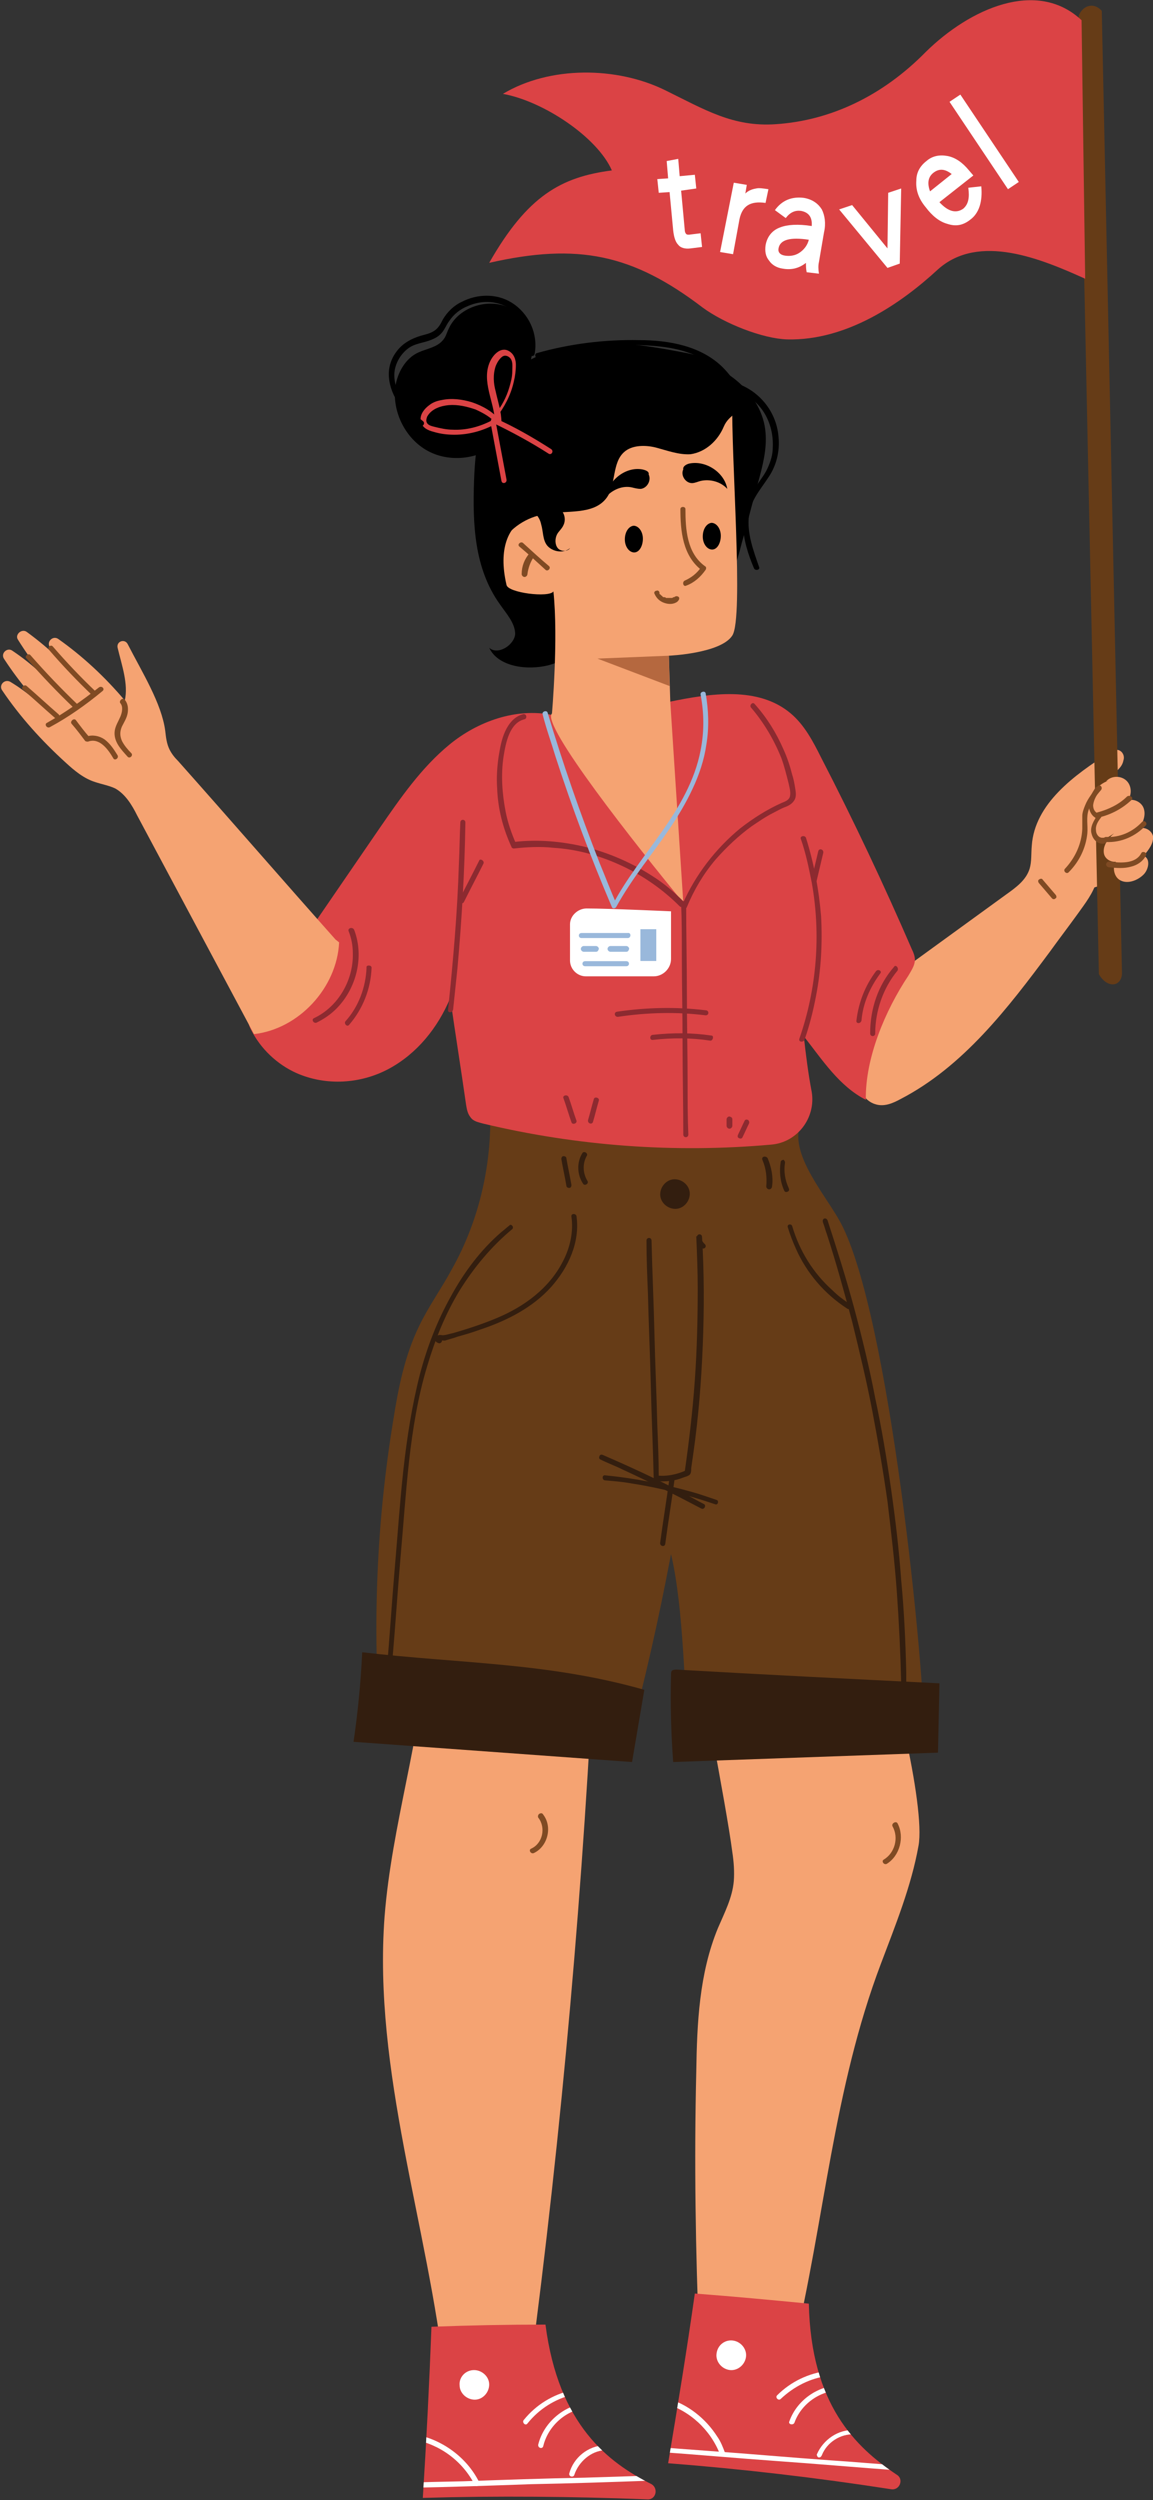 <!-- Generator: Adobe Illustrator 25.0.0, SVG Export Plug-In  -->
<svg version="1.1" xmlns="http://www.w3.org/2000/svg" xmlns:xlink="http://www.w3.org/1999/xlink" x="0px" y="0px" width="159.8px"
	 height="346.2px" viewBox="0 0 159.8 346.2" style="overflow:visible;enable-background:new 0 0 159.8 346.2;"
	 xml:space="preserve">
<rect x="0" y="0" width="159.8" height="346.2" fill="#333333" stroke="none"/>
<style type="text/css">
	.st0{fill:#F5A372;}
	.st1{fill:#663C17;}
	.st2{fill:#331E0F;}
	.st3{fill:#DB4345;}
	.st4{fill:#B5683F;}
	.st5{fill:#7F4A23;}
	.st6{fill:#8C2A30;}
	.st7{clip-path:url(#SVGID_2_);}
	.st8{fill:#FFFFFF;}
	.st9{clip-path:url(#SVGID_2_);fill:#FFFFFF;}
	.st10{clip-path:url(#SVGID_4_);}
	.st11{clip-path:url(#SVGID_4_);fill:#FFFFFF;}
	.st12{fill:#99B8DB;}
	.st13{clip-path:url(#SVGID_6_);}
	.st14{clip-path:url(#SVGID_6_);fill:#FFFFFF;}
	.st15{clip-path:url(#SVGID_8_);}
	.st16{clip-path:url(#SVGID_8_);fill:#FFFFFF;}
</style>
<defs>
</defs>
<g>
	<path d="M94.7,49.6c5.9,0.6,11,5.1,11.4,10.3c0.2,2.3-0.4,4.6-1,6.8c-0.8,2.8-1.5,5.7-2.3,8.5c-0.7,2.8-1.6,5.8-3.9,7.9
		c-3.6,3.3-9.5,3.3-14.2,5.1c-2.9,1.1-5.5,3-8.6,3.9c-3.1,0.8-7.1,0.2-8.3-2.4c1.2,1.1,3.5-0.4,3.6-1.9c0-1.5-1.2-2.8-2.1-4.1
		c-3.6-5-3.8-11.2-3.6-17.1c0.2-5.5,1-11.5,5.6-15.3c3-2.5,7.3-3.6,11.5-3.8c4.2-0.1,8.3,0.6,12.4,1.4c1.9,0.4,4.1,0.9,5,2.5
		L94.7,49.6z"/>
	<path class="st0" d="M59.2,227.9c-0.8,12.6-4.9,24.8-5.9,37.5c-1.6,21.5,6,42.6,8.4,64.1c3.8-1,7.8-1.2,11.7-0.7
		c4.5-34,7.5-68.2,9.1-102.5L59.2,227.9z"/>
	<path class="st0" d="M120,222.7c0.2,0.3,0.3,0.6,0.5,1c3,6.3,7.8,26.5,6.8,31.9c-1,5.6-3.2,11-5.2,16.3
		c-6.6,17.4-7.8,35.4-12.1,53.4c-3.3-0.4-9.8-0.8-13.1-1.2c-0.5-12.4-0.7-24.8-0.4-37.2c0.1-6.7,0.4-13.6,3-19.9
		c0.9-2.1,2-4.2,2.2-6.5c0.1-1.3,0-2.7-0.2-4c-0.9-6.9-4.6-25.1-5.5-32L120,222.7z"/>
	<path class="st1" d="M110.8,156.1c-1.1,4.1,3.7,9.5,5.7,13.2c6.8,12.7,11.7,62.2,11.6,71.4c-9,0.7-23.7,2.2-32.6,1.1
		c-0.7-7.9-0.7-18.9-2.5-26.6c-1.7,9-3.7,17.9-6.1,26.7c-11.4,0.6-22.9-0.2-34.2-2.6c-1.1-14.2-0.5-28.6,1.8-42.6
		c0.7-4.5,1.6-9,3.6-13.1c1.3-2.7,3.1-5.2,4.5-7.8c3.9-6.9,5.7-15,5.3-22.9L110.8,156.1z"/>
	<path class="st2" d="M89.3,234c-13.4-3.8-25.3-3.6-39.1-5.2c-0.2,4.2-0.6,8.3-1.2,12.4l38.6,2.8L89.3,234z"/>
	<path class="st2" d="M130.2,233.1c-12.1-0.6-24.3-1.2-36.4-1.9c-0.2,0-0.4,0-0.6,0.1c-0.2,0.1-0.2,0.4-0.2,0.7c-0.1,4,0,8,0.3,12
		l36.7-1.3L130.2,233.1z"/>
	<path class="st0" d="M157.1,120.4c-2.8,1.8-6,2.9-9.3,3.3c-0.4-4-0.3-8.1,0.5-12c0.1-0.3,0.1-0.7,0.3-1c0.3-0.4,0.7-0.5,1.1-0.7
		c1.8-0.7,3.7-1.1,5.5-1.3L157.1,120.4z"/>
	<path class="st0" d="M121.9,136.6l17.5-12.7c1.4-1,2.8-2,3.3-3.6c0.3-1,0.2-2.1,0.3-3.2c0.4-5.8,5.9-9.8,10.8-12.9
		c0.4-0.2,0.8-0.5,1.3-0.3c0.5,0.2,0.8,0.8,0.6,1.4c-0.2,1.1-1.2,1.6-1.9,2.3c-3.5,3.5-0.4,9.6-1.8,14.4c-0.5,1.7-1.6,3.1-2.6,4.5
		c-1.3,1.8-2.6,3.5-3.9,5.3c-5.8,7.8-12,15.9-20.7,20.4c-1.1,0.6-2.3,1.1-3.5,0.7c-1.7-0.5-2.5-2.5-2.8-4.2c-0.5-3-0.1-6.2,1-9.1
		L121.9,136.6z"/>
	<path class="st3" d="M92.7,97.2c5.8-1.2,12.4-2.2,16.9,1.6c1.9,1.6,3.1,3.9,4.2,6.1c4.5,8.7,8.7,17.6,12.6,26.6
		c0.2,0.4,0.4,0.9,0.4,1.4c0,0.8-0.5,1.5-0.9,2.2c-3.2,4.8-6,11.4-5.9,17.2c-3.7-1.9-6-5.5-8.6-8.8c0.3,2.6,0.6,5.1,1.1,7.7
		c0.6,3.6-2,7-5.6,7.3c-13.4,1.2-26.9,0.2-39.9-2.9c-0.7-0.2-1.4-0.3-1.8-0.9c-0.4-0.5-0.5-1.1-0.6-1.7c-0.7-4.9-1.5-9.9-2.2-14.8
		c-1.7,4.1-4.6,7.7-8.5,9.8c-3.9,2.1-8.7,2.4-12.8,0.6c-2.7-1.2-5-3.4-6.3-6c-0.2-0.4-0.4-0.8-0.3-1.2c0-0.3,0.3-0.6,0.4-0.9
		c5.9-8.6,11.8-17.2,17.7-25.8c2.9-4.2,5.8-8.4,9.7-11.6c3.9-3.2,9.2-5.1,14.2-4.1L92.7,97.2z"/>
	<path class="st1" d="M154.4,136.3c0.7-0.1,1.1-0.8,1.1-1.5L152.7,1.5c-1.3-1.4-2.8-0.5-3.2,0.7l2.8,132.7
		C152.8,135.8,153.6,136.4,154.4,136.3z"/>
	<path class="st0" d="M153.3,108.2c0.8-0.9,2.3-0.8,3,0.1c0.7,0.9,0.5,2.4-0.5,3c0.6-1,2.3-0.5,2.7,0.6c0.4,1.1-0.2,2.3-0.9,3.2
		c0.5-0.9,2-0.3,2.2,0.7c0.1,1-0.6,1.9-1.3,2.7c1,0.4,0.7,1.9,0,2.6c-0.9,0.9-2.4,1.4-3.4,0.7s-1-2.7,0.3-3c-0.5,1-2.2,0.5-2.4-0.6
		c-0.2-1.1,0.6-2.1,1.4-2.8c-0.6,0.4-1.3,0.9-2.1,0.8c-0.4-0.1-0.9-0.3-1-0.8c-0.2-0.5,0.1-0.9,0.4-1.2c0.5-0.6,0.9-1.2,1.4-1.8
		l-1.5,0.4c-0.5,0.1-1-0.3-1-0.8c0.2-1.8,1.6-3.6,3.4-4L153.3,108.2z"/>
	<path class="st0" d="M101.5,55.4c-0.2,7.8,1.6,30.1,0,32.6c-1.6,2.5-8.8,2.8-8.8,2.8l0.2,6.4l1.8,27.8
		c-6.5-7.9-19.8-24.7-18.2-26.2c0,0,0.9-10.3,0.2-16.9c-0.6,0.9-6.3,0.2-6.5-0.9c-2.4-10.3,6.3-11.1,6.7-8.5
		c-0.7,0-1.6-9.4-1.2-14.5L101.5,55.4z"/>
	<polygon class="st4" points="92.7,90.8 82.8,91.2 92.8,95 	"/>
	<g>
		<path class="st5" d="M156.8,110.8c-1.3,1.2-2.8,2-4.5,2.4c-0.5,0.1-0.6-0.6-0.2-0.7c1.5-0.4,3-1.1,4.1-2.2
			C156.6,110,157.2,110.5,156.8,110.8L156.8,110.8z"/>
	</g>
	<g>
		<path class="st5" d="M158.8,114.3c-1.4,1.5-3.4,2.4-5.5,2.3c-0.5,0-0.5-0.7,0-0.7c1.9,0.1,3.7-0.7,5-2.1
			C158.6,113.5,159.1,114,158.8,114.3L158.8,114.3z"/>
	</g>
	<g>
		<path class="st5" d="M158.8,118.5c-0.4,0.8-1.2,1.3-2,1.5c-1,0.3-2.1,0.2-3.1,0.1c-0.2,0-0.4-0.2-0.4-0.4c0-0.2,0.2-0.4,0.4-0.4
			c1.5,0.2,3.7,0.4,4.5-1.2C158.4,117.8,159.1,118.1,158.8,118.5L158.8,118.5z"/>
	</g>
	<g>
		<path class="st5" d="M152.6,109.4c-0.7,0.8-1.4,1.7-1.7,2.7c-0.4,1.1-0.1,2.2-0.2,3.3c-0.2,2-1.1,3.9-2.6,5.4
			c-0.3,0.3-0.8-0.2-0.5-0.5c1.4-1.5,2.3-3.4,2.4-5.5c0-0.6,0-1.2,0-1.8c0-0.5,0.2-1,0.4-1.5c0.4-1,1.1-1.8,1.7-2.6
			C152.4,108.5,152.9,109,152.6,109.4L152.6,109.4z"/>
	</g>
	<g>
		<path class="st5" d="M145.8,124.4c-0.6-0.7-1.2-1.4-1.8-2.1c-0.1-0.1-0.2-0.4,0-0.5c0.1-0.1,0.4-0.2,0.5,0
			c0.6,0.7,1.2,1.4,1.8,2.1c0.1,0.1,0.2,0.4,0,0.5C146.2,124.5,146,124.6,145.8,124.4L145.8,124.4z"/>
	</g>
	<g>
		<path class="st5" d="M153.1,116.8c-0.9,0.2-1.6-0.5-1.8-1.3c-0.3-0.9,0.3-1.9,0.8-2.6c0.1,0.2,0.1,0.4,0.2,0.5
			c-0.8-0.1-1.3-0.9-1.4-1.7c-0.1-1,0.4-1.8,0.9-2.6c0.3-0.4,0.9,0,0.6,0.4c-0.4,0.6-0.8,1.2-0.9,2c0,0.6,0.3,1.1,0.9,1.2
			c0.2,0,0.3,0.4,0.2,0.5c-0.4,0.5-0.8,1.1-0.7,1.8c0,0.5,0.4,1.1,1,1C153.4,116,153.6,116.7,153.1,116.8L153.1,116.8z"/>
	</g>
	<g>
		<path class="st5" d="M75.6,78.9c-1.2-1.1-2.4-2.2-3.6-3.2c-0.4-0.3,0.2-0.8,0.5-0.5c1.2,1.1,2.4,2.2,3.6,3.2
			C76.4,78.7,75.9,79.2,75.6,78.9L75.6,78.9z"/>
	</g>
	<g>
		<path class="st5" d="M74,77.1c-0.5,0.7-0.8,1.6-0.9,2.4c0,0.2-0.2,0.4-0.4,0.4c-0.2,0-0.4-0.2-0.4-0.4c0-1.1,0.4-2.1,1.1-2.9
			c0.1-0.2,0.4-0.1,0.5,0C74.2,76.7,74.2,76.9,74,77.1L74,77.1z"/>
	</g>
	<g>
		<path class="st0" d="M46.5,130.1c-7.3-8.2-14.5-16.5-21.8-24.7c-0.5-0.5-0.9-1-1.2-1.6c-0.4-0.8-0.5-1.7-0.6-2.6
			c-0.5-3.8-3.2-8.1-5.2-12c-0.4-0.8-1.6-0.4-1.4,0.5c0.6,2.5,1.5,5,1,7.3c-2.7-3.2-5.8-6.1-9.2-8.5c-0.8-0.6-1.8,0.5-1.1,1.2
			l5.6,6.4C10,92.8,7,89.9,3.7,87.5C3,87,2,87.9,2.5,88.6c2,3.2,4.4,6.2,7,8.9c-2.2-2.9-4.8-5.4-7.8-7.4C1,89.6,0,90.5,0.6,91.3
			c2.1,3.2,4.6,6.2,7.5,8.9c-1.9-2.3-4.2-4.3-6.7-5.8c-0.8-0.4-1.6,0.5-1.1,1.2c2.5,3.7,5.5,7,8.8,10c1.2,1.1,2.5,2.2,4.1,2.7
			c0.9,0.3,2,0.5,2.8,0.9c1.4,0.8,2.3,2.3,3,3.7c5.4,10.1,10.8,20.2,16.2,30.3c6.2-0.7,11.5-6.4,11.8-12.7L46.5,130.1z"/>
		<g>
			<path class="st5" d="M17.3,96.9c0.4,0.5,0.5,1.1,0.4,1.8c-0.1,0.7-0.5,1.3-0.8,1.9c-0.3,0.7-0.3,1.3,0,2c0.3,0.6,0.8,1.2,1.3,1.7
				c0.3,0.3-0.2,0.8-0.5,0.5c-0.9-1-2-2.1-1.8-3.6c0.1-0.7,0.5-1.3,0.8-2c0.2-0.5,0.4-1.3,0-1.8C16.4,97.1,17,96.5,17.3,96.9
				L17.3,96.9z"/>
		</g>
		<g>
			<path class="st5" d="M7.3,89.5c1.9,2.2,3.9,4.3,6,6.3c0.3,0.3-0.2,0.8-0.5,0.5c-2.1-2-4.1-4.1-6-6.3C6.5,89.7,7,89.2,7.3,89.5
				L7.3,89.5z"/>
		</g>
		<g>
			<path class="st5" d="M4.2,90.7c2.1,2.4,4.3,4.7,6.6,6.9c0.3,0.3-0.2,0.8-0.5,0.5c-2.3-2.2-4.5-4.5-6.6-6.9
				C3.3,90.9,3.9,90.4,4.2,90.7L4.2,90.7z"/>
		</g>
		<g>
			<path class="st5" d="M3.7,95c1.5,1.3,2.9,2.6,4.4,3.9c0.4,0.3-0.2,0.8-0.5,0.5c-1.5-1.3-2.9-2.6-4.4-3.9
				C2.8,95.2,3.4,94.7,3.7,95L3.7,95z"/>
		</g>
		<g>
			<path class="st5" d="M14.2,95.7c-2.3,1.9-4.7,3.6-7.3,5c-0.4,0.2-0.8-0.4-0.4-0.6c2.5-1.4,4.9-3.1,7.2-4.9
				C14.1,94.9,14.6,95.4,14.2,95.7L14.2,95.7z"/>
		</g>
		<g>
			<path class="st5" d="M10.5,99.7c0.6,0.8,1.2,1.6,1.9,2.4c-0.1,0-0.2-0.1-0.4-0.1c0.8-0.3,1.8-0.1,2.5,0.4
				c0.8,0.6,1.3,1.4,1.8,2.2c0.2,0.4-0.4,0.8-0.6,0.4c-0.7-1.2-1.9-2.9-3.5-2.3c-0.1,0-0.3,0-0.4-0.1c-0.6-0.8-1.2-1.6-1.9-2.4
				C9.7,99.9,10.2,99.4,10.5,99.7L10.5,99.7z"/>
		</g>
	</g>
	<g>
		<path class="st2" d="M108.8,161c-0.2,1.2,0,2.4,0.5,3.5c0.1,0.2,0.1,0.4-0.1,0.5c-0.2,0.1-0.4,0.1-0.5-0.1c-0.6-1.3-0.7-2.7-0.5-4
			c0-0.2,0.3-0.3,0.4-0.3C108.7,160.7,108.8,160.8,108.8,161L108.8,161z"/>
	</g>
	<g>
		<path class="st2" d="M106.4,160.4c0.5,1.2,0.8,2.6,0.6,3.9c0,0.2-0.2,0.4-0.4,0.4c-0.2,0-0.4-0.2-0.4-0.4c0.1-1.2,0-2.4-0.5-3.6
			c-0.1-0.2-0.1-0.4,0.1-0.5C106,160.1,106.3,160.2,106.4,160.4L106.4,160.4z"/>
	</g>
	<g>
		<path class="st2" d="M81.3,160.1c-0.6,1.1-0.5,2.4,0.1,3.4c0.3,0.4-0.4,0.8-0.6,0.4c-0.8-1.2-0.9-2.9-0.1-4.2
			C80.9,159.3,81.6,159.7,81.3,160.1L81.3,160.1z"/>
	</g>
	<g>
		<path class="st2" d="M78.5,160.4c0.2,1.2,0.5,2.5,0.7,3.7c0,0.2-0.1,0.4-0.3,0.4c-0.2,0-0.4-0.1-0.4-0.3c-0.2-1.2-0.5-2.5-0.7-3.7
			c0-0.2,0.1-0.4,0.3-0.4C78.3,160.1,78.5,160.2,78.5,160.4L78.5,160.4z"/>
	</g>
	<path class="st2" d="M91.5,165.4c0,1.1,1,2,2.1,2c1.1,0,2-1,2-2.1c0-1.1-1-2-2.1-2C92.4,163.3,91.5,164.3,91.5,165.4z"/>
	<g>
		<path class="st2" d="M97.2,172.8c-0.4-0.4-0.7-0.9-0.6-1.5c0-0.5,0.7-0.5,0.7,0c0.3,5,0.3,10,0.1,15c-0.2,5-0.6,10-1.3,14.9
			c-0.1,0.7-0.2,1.4-0.3,2.1c0,0.3,0,0.7-0.2,0.9c-0.2,0.2-0.6,0.3-0.9,0.4c-1.2,0.5-2.5,0.6-3.7,0.5c-0.2,0-0.4-0.1-0.4-0.4
			c-0.1-4.3-0.3-8.5-0.4-12.8c-0.1-4.3-0.3-8.5-0.4-12.8c-0.1-2.4-0.2-4.8-0.2-7.3c0-0.5,0.7-0.5,0.7,0c0.1,4.3,0.3,8.5,0.4,12.8
			s0.3,8.5,0.4,12.8c0.1,2.4,0.2,4.8,0.2,7.3c-0.1-0.1-0.2-0.2-0.4-0.4c1.4,0.2,2.9-0.1,4.2-0.7c-0.1,0.1-0.1,0.1-0.2,0.2
			c0.6-4.2,1.1-8.4,1.4-12.7c0.3-4.2,0.4-8.5,0.4-12.7c0-2.4-0.1-4.8-0.2-7.2c0.2,0,0.5,0,0.7,0c0,0.4,0.1,0.7,0.4,1
			C98.1,172.6,97.6,173.1,97.2,172.8L97.2,172.8z"/>
	</g>
	<g>
		<path class="st2" d="M93.5,204.8c-0.4,3-0.9,6-1.3,9c-0.1,0.5-0.8,0.3-0.7-0.2c0.4-3,0.9-6,1.3-9
			C92.8,204.1,93.5,204.3,93.5,204.8L93.5,204.8z"/>
	</g>
	<g>
		<path class="st2" d="M99.1,208.3c-3.8-1.3-7.8-2.3-11.7-2.9c-1.1-0.2-2.3-0.3-3.5-0.4c-0.5,0-0.5-0.8,0-0.7
			c4.1,0.4,8.1,1.2,12,2.3c1.1,0.3,2.2,0.7,3.4,1.1C99.7,207.8,99.5,208.5,99.1,208.3L99.1,208.3z"/>
	</g>
	<g>
		<path class="st2" d="M79.9,168.4c0.5,3.6-1.1,7.1-3.5,9.8c-2.6,2.9-6.2,4.7-9.8,5.9c-1.1,0.4-2.1,0.7-3.2,1
			c-0.5,0.2-1,0.3-1.6,0.5c-0.2,0.1-0.5,0-0.7,0c0,0-0.1,0-0.1,0c-0.1,0-0.1,0-0.1-0.1c0-0.1,0-0.1,0-0.2c0,0,0,0,0,0
			c0,0,0.1-0.1-0.1,0c-0.1,0.1-0.1,0.1-0.2,0.2c0.1,0.3,0,0.4,0,0.3c-0.1-0.2,0-0.4,0.1-0.5c0.2-0.1,0.4,0,0.5,0.1
			c0.2,0.3-0.1,0.7-0.4,0.6c-0.3-0.1-0.6-0.3-0.5-0.7c0.1-0.4,0.6-0.5,1-0.4c0.5,0,1-0.2,1.5-0.3c2.1-0.6,4.2-1.3,6.1-2.1
			c3.8-1.6,7.2-4.1,9.1-7.8c1-1.9,1.5-4.1,1.2-6.2C79.1,168,79.8,168,79.9,168.4L79.9,168.4z"/>
	</g>
	<g>
		<path class="st2" d="M71,170.2c-2.9,2.4-5.3,5.3-7.3,8.5c-2,3.3-3.4,6.8-4.5,10.5c-1.3,4.3-2,8.7-2.5,13.1
			c-0.5,4.5-0.8,9-1.2,13.5c-0.4,4.6-0.7,9.3-1.1,13.9c0,0.6-0.1,1.1-0.1,1.7c0,0.5-0.8,0.5-0.7,0c0.4-4.7,0.7-9.4,1.1-14.1
			c0.4-4.6,0.7-9.1,1.2-13.7c0.5-4.5,1.2-9,2.3-13.3c1-3.8,2.4-7.4,4.3-10.8c1.8-3.3,4.1-6.4,7-8.9c0.4-0.3,0.7-0.6,1.1-0.9
			C70.8,169.4,71.3,169.9,71,170.2L71,170.2z"/>
	</g>
	<g>
		<path class="st2" d="M109.8,169.8c1,3.4,2.9,6.5,5.6,8.9c0.7,0.7,1.5,1.3,2.4,1.9c0.4,0.3,0,0.9-0.4,0.6c-3.1-2-5.6-4.9-7.1-8.3
			c-0.4-0.9-0.8-1.9-1.1-2.9C109,169.5,109.7,169.4,109.8,169.8L109.8,169.8z"/>
	</g>
	<g>
		<path class="st2" d="M114.7,169c1.3,4,2.6,8.1,3.7,12.2c1.1,4.1,2.1,8.2,2.9,12.4c0.9,4.2,1.6,8.4,2.2,12.6
			c0.6,4.2,1.1,8.4,1.4,12.6c0.4,4.2,0.6,8.4,0.7,12.7c0,0.5,0,1.1,0,1.6c0,0.5-0.7,0.5-0.7,0c-0.1-4.2-0.3-8.4-0.6-12.6
			c-0.3-4.2-0.8-8.4-1.3-12.6c-0.6-4.2-1.3-8.3-2.1-12.5c-0.8-4.2-1.8-8.3-2.8-12.4c-1.1-4.1-2.2-8.1-3.5-12.1
			c-0.2-0.5-0.3-1-0.5-1.5C113.8,168.7,114.5,168.5,114.7,169L114.7,169z"/>
	</g>
	<g>
		<path class="st6" d="M95.1,125.1c0,4.2,0.1,8.3,0.1,12.5c0,4.2,0.1,8.3,0.1,12.5c0,2.3,0,4.7,0.1,7c0,0.5-0.7,0.5-0.7,0
			c0-4.2-0.1-8.3-0.1-12.5c0-4.2-0.1-8.3-0.1-12.5c0-2.3,0-4.7-0.1-7C94.3,124.7,95.1,124.7,95.1,125.1L95.1,125.1z"/>
	</g>
	<g>
		<path class="st6" d="M94.2,125.5c-2.3-2.3-5-4.2-8-5.6c-3-1.4-6.2-2.3-9.5-2.5c-1.8-0.2-3.7-0.1-5.5,0.1c-0.1,0-0.3-0.1-0.3-0.2
			c-1.2-2.6-1.9-5.3-2-8.2c-0.1-1.4,0-2.9,0.2-4.3c0.2-1.2,0.4-2.4,0.9-3.5c0.5-1.1,1.3-2.1,2.5-2.4c0.5-0.1,0.6,0.6,0.2,0.7
			c-2.1,0.5-2.6,3.3-2.9,5.1c-0.4,2.6-0.2,5.3,0.3,7.8c0.3,1.5,0.8,2.9,1.4,4.3c-0.1-0.1-0.2-0.1-0.3-0.2c3.3-0.4,6.7-0.1,10,0.7
			c3.2,0.8,6.4,2.2,9.2,4c1.6,1,3,2.2,4.4,3.6C95,125.3,94.5,125.8,94.2,125.5L94.2,125.5z"/>
	</g>
	<g>
		<path class="st6" d="M94.6,125.2c1.8-4.1,4.6-7.7,8-10.5c1.8-1.4,3.7-2.6,5.7-3.5c0.5-0.2,1.1-0.4,1.2-1c0.1-0.6-0.1-1.2-0.2-1.7
			c-0.3-1.2-0.6-2.4-1-3.5c-1-2.5-2.4-4.9-4.2-7c-0.3-0.3,0.2-0.9,0.5-0.5c1.7,1.9,3,4,4,6.3c0.5,1.1,0.9,2.3,1.2,3.5
			c0.2,0.6,0.3,1.2,0.4,1.8c0.1,0.6,0.2,1.2-0.1,1.7c-0.3,0.5-0.8,0.8-1.4,1c-0.5,0.2-1,0.5-1.6,0.8c-1,0.5-2,1.2-2.9,1.8
			c-1.8,1.3-3.5,2.9-5,4.6c-1.7,2-3,4.2-4,6.6C95.1,126,94.4,125.7,94.6,125.2L94.6,125.2z"/>
	</g>
	<g>
		<path class="st6" d="M64.5,113.9c-0.1,6.8-0.5,13.5-1.1,20.2c-0.2,1.9-0.4,3.8-0.6,5.7c-0.1,0.5-0.8,0.5-0.7,0
			c0.7-6.7,1.3-13.5,1.5-20.2c0.1-1.9,0.1-3.8,0.2-5.7C63.8,113.4,64.5,113.4,64.5,113.9L64.5,113.9z"/>
	</g>
	<g>
		<path class="st6" d="M67,119.6c-0.9,1.8-1.8,3.5-2.7,5.3c-0.2,0.4-0.8,0.1-0.6-0.4c0.9-1.8,1.8-3.5,2.7-5.3
			C66.5,118.8,67.2,119.2,67,119.6L67,119.6z"/>
	</g>
	<g>
		<path class="st6" d="M111.7,116c1.1,3.5,1.8,7.2,2.1,10.9c0.2,3.7,0,7.4-0.7,11c-0.4,2.1-0.9,4.1-1.6,6.1
			c-0.2,0.4-0.9,0.3-0.7-0.2c2.4-6.9,3-14.4,1.7-21.6c-0.4-2-0.8-4-1.5-6C110.8,115.8,111.5,115.6,111.7,116L111.7,116z"/>
	</g>
	<g>
		<path class="st6" d="M114.1,118.1c-0.3,1.3-0.6,2.5-0.9,3.8c-0.1,0.5-0.8,0.3-0.7-0.2c0.3-1.3,0.6-2.5,0.9-3.8
			C113.5,117.4,114.2,117.6,114.1,118.1L114.1,118.1z"/>
	</g>
	<g>
		<path class="st6" d="M49.1,128.8c1.4,3.7,0.3,8.1-2.5,10.9c-0.8,0.8-1.7,1.4-2.7,1.9c-0.4,0.2-0.8-0.4-0.4-0.6
			c3.4-1.6,5.5-5.3,5.4-9c0-1.1-0.2-2.1-0.6-3.1C48.2,128.5,48.9,128.3,49.1,128.8L49.1,128.8z"/>
	</g>
	<g>
		<path class="st6" d="M51.5,134c-0.1,2.9-1.2,5.7-3.1,7.9c-0.3,0.4-0.8-0.2-0.5-0.5c1.8-2,2.8-4.7,2.9-7.4
			C50.7,133.6,51.5,133.6,51.5,134L51.5,134z"/>
	</g>
	<g>
		<path class="st6" d="M124.4,134.4c-2,2.4-3.1,5.6-3.1,8.7c0,0.5-0.7,0.5-0.7,0c0-3.4,1.1-6.7,3.3-9.2
			C124.1,133.5,124.6,134,124.4,134.4L124.4,134.4z"/>
	</g>
	<g>
		<path class="st6" d="M122,134.8c-1.4,1.9-2.4,4.1-2.6,6.5c-0.1,0.5-0.8,0.5-0.7,0c0.3-2.5,1.2-4.8,2.7-6.8
			C121.7,134.1,122.3,134.5,122,134.8L122,134.8z"/>
	</g>
	<g>
		<path class="st6" d="M97.8,140.6c-4-0.5-8.1-0.4-12.1,0.2c-0.5,0.1-0.7-0.6-0.2-0.7c4.1-0.6,8.2-0.7,12.3-0.2
			C98.3,139.9,98.3,140.6,97.8,140.6L97.8,140.6z"/>
	</g>
	<g>
		<path class="st6" d="M98.4,144.1c-2.6-0.4-5.3-0.4-7.9-0.1c-0.5,0.1-0.5-0.7,0-0.7c2.7-0.3,5.4-0.3,8.1,0.1
			C99,143.4,98.8,144.2,98.4,144.1L98.4,144.1z"/>
	</g>
	<g>
		<g>
			<defs>
				<path id="SVGID_1_" d="M75.6,321.9c-5.3,0-10.5,0.1-15.8,0.3c-0.3,7.9-0.7,15.8-1.2,23.7c10.4-0.3,20.7-0.2,31.1,0.2
					c1.2,0.1,1.6-1.5,0.6-2.1C84.3,341,77.4,335.8,75.6,321.9L75.6,321.9z"/>
			</defs>
			<use xlink:href="#SVGID_1_"  style="overflow:visible;fill:#DB4345;"/>
			<clipPath id="SVGID_2_">
				<use xlink:href="#SVGID_1_"  style="overflow:visible;"/>
			</clipPath>
			<g class="st7">
				<path class="st8" d="M90.5,343.5c-5.6,0.2-11.3,0.4-16.9,0.5c-5.6,0.2-11.2,0.4-16.8,0.5c-3.2,0.1-6.3,0.2-9.5,0.3
					c-0.5,0-0.5-0.7,0-0.7c5.6-0.2,11.3-0.4,16.9-0.5c5.6-0.2,11.2-0.4,16.8-0.5c3.2-0.1,6.3-0.2,9.5-0.3
					C91,342.8,91,343.5,90.5,343.5L90.5,343.5z"/>
			</g>
			<g class="st7">
				<path class="st8" d="M57.5,337.1c3.8,0.7,7.2,3.2,8.9,6.6c0.2,0.4-0.4,0.8-0.6,0.4c-1.7-3.3-4.8-5.6-8.5-6.3
					C56.9,337.8,57.1,337.1,57.5,337.1L57.5,337.1z"/>
			</g>
			<g class="st7">
				<path class="st8" d="M83.8,339.3c-1.9,0.1-3.6,1.6-4.2,3.4c-0.1,0.4-0.8,0.3-0.7-0.2c0.6-2.2,2.6-3.8,4.9-3.9
					C84.3,338.5,84.2,339.2,83.8,339.3L83.8,339.3z"/>
			</g>
			<g class="st7">
				<path class="st8" d="M81.7,333.4c-3,0.1-5.7,2.4-6.4,5.3c-0.1,0.5-0.8,0.3-0.7-0.2c0.8-3.2,3.8-5.6,7.1-5.8
					C82.2,332.6,82.2,333.3,81.7,333.4L81.7,333.4z"/>
			</g>
			<g class="st7">
				<path class="st8" d="M79.4,331.6c-2.5,0.6-4.7,2-6.3,4c-0.3,0.4-0.8-0.2-0.5-0.5c1.7-2.1,4-3.5,6.6-4.1
					C79.7,330.8,79.9,331.5,79.4,331.6L79.4,331.6z"/>
			</g>
			<path class="st9" d="M63.7,330.3c0,1.1,1,2,2.1,2c1.1,0,2-1,2-2.1c0-1.1-1-2-2.1-2C64.5,328.2,63.6,329.2,63.7,330.3z"/>
		</g>
	</g>
	<g>
		<g>
			<defs>
				<path id="SVGID_3_" d="M112.1,319c-5.2-0.5-10.5-1-15.8-1.4c-1.1,7.8-2.4,15.7-3.7,23.5c10.3,0.8,20.6,2,30.9,3.6
					c1.2,0.2,1.8-1.4,0.8-2C118.6,338.9,112.4,333,112.1,319L112.1,319z"/>
			</defs>
			<use xlink:href="#SVGID_3_"  style="overflow:visible;fill:#DB4345;"/>
			<clipPath id="SVGID_4_">
				<use xlink:href="#SVGID_3_"  style="overflow:visible;"/>
			</clipPath>
			<g class="st10">
				<path class="st8" d="M124.6,342.1c-5.6-0.4-11.2-0.9-16.9-1.3c-5.6-0.4-11.2-0.9-16.8-1.3c-3.2-0.2-6.3-0.5-9.5-0.7
					c-0.5,0-0.5-0.8,0-0.7c5.6,0.4,11.2,0.9,16.9,1.3c5.6,0.4,11.2,0.9,16.8,1.3c3.2,0.2,6.3,0.5,9.5,0.7
					C125.1,341.4,125.1,342.1,124.6,342.1L124.6,342.1z"/>
			</g>
			<g class="st10">
				<path class="st8" d="M92.4,332.1c2.9,0.8,5.4,2.8,7,5.3c0.5,0.7,0.8,1.5,1.1,2.3c0.2,0.4-0.5,0.6-0.7,0.2
					c-1.3-3.4-4.2-6.1-7.7-7.1C91.8,332.7,92,332,92.4,332.1L92.4,332.1z"/>
			</g>
			<g class="st10">
				<path class="st8" d="M118.4,337.1c-1.9-0.1-3.8,1.1-4.5,2.9c-0.1,0.2-0.2,0.3-0.4,0.3c-0.2,0-0.3-0.3-0.3-0.4
					c0.9-2.1,3-3.5,5.2-3.4C118.8,336.4,118.8,337.1,118.4,337.1L118.4,337.1z"/>
			</g>
			<g class="st10">
				<path class="st8" d="M117,331c-3-0.2-5.9,1.7-6.9,4.5c-0.2,0.4-0.9,0.2-0.7-0.2c1.1-3.1,4.3-5.2,7.6-5
					C117.4,330.3,117.4,331,117,331L117,331z"/>
			</g>
			<g class="st10">
				<path class="st8" d="M114.8,329c-2.5,0.3-4.8,1.5-6.6,3.2c-0.3,0.3-0.8-0.2-0.5-0.5c1.9-1.9,4.4-3.1,7.1-3.4
					C115.2,328.2,115.2,328.9,114.8,329L114.8,329z"/>
			</g>
			<path class="st11" d="M99.3,326c-0.1,1.1,0.8,2.1,1.9,2.2c1.1,0.1,2.1-0.8,2.2-1.9c0.1-1.1-0.8-2.1-1.9-2.2
				C100.4,324,99.4,324.8,99.3,326z"/>
		</g>
	</g>
	<g>
		<path class="st5" d="M75.3,251.3c1.3,1.7,0.6,4.4-1.3,5.3c-0.4,0.2-0.8-0.4-0.4-0.6c1.6-0.7,2.1-2.9,1-4.3c-0.1-0.2,0-0.4,0.1-0.5
			C75,251,75.2,251.1,75.3,251.3L75.3,251.3z"/>
	</g>
	<g>
		<path class="st5" d="M124.4,252.5c1,1.9,0.3,4.5-1.5,5.6c-0.4,0.2-0.8-0.4-0.4-0.6c1.5-0.9,2.1-3,1.2-4.6
			C123.5,252.5,124.2,252.1,124.4,252.5L124.4,252.5z"/>
	</g>
	<g>
		<path class="st6" d="M83,152.4c-0.3,1-0.5,1.9-0.8,2.9c-0.1,0.5-0.8,0.3-0.7-0.2c0.3-1,0.5-1.9,0.8-2.9
			C82.4,151.8,83.1,152,83,152.4L83,152.4z"/>
	</g>
	<g>
		<path class="st6" d="M78.8,151.9c0.4,1.1,0.7,2.2,1.1,3.3c0.1,0.4-0.6,0.6-0.7,0.2c-0.4-1.1-0.7-2.2-1.1-3.3
			C77.9,151.7,78.6,151.5,78.8,151.9L78.8,151.9z"/>
	</g>
	<g>
		<path class="st6" d="M103.8,155.6c-0.3,0.6-0.6,1.3-0.9,1.9c-0.1,0.2-0.3,0.2-0.5,0.1c-0.2-0.1-0.2-0.3-0.1-0.5
			c0.3-0.6,0.6-1.3,0.9-1.9c0.1-0.2,0.3-0.2,0.5-0.1C103.8,155.2,103.9,155.4,103.8,155.6L103.8,155.6z"/>
	</g>
	<g>
		<path class="st6" d="M101.5,155c0,0.3,0,0.6,0,0.9c0,0.2-0.2,0.4-0.4,0.4c-0.2,0-0.4-0.2-0.4-0.4c0-0.3,0-0.6,0-0.9
			c0-0.2,0.2-0.4,0.4-0.4C101.4,154.7,101.5,154.8,101.5,155L101.5,155z"/>
	</g>
	<path d="M102.5,55.3c0.3,2.1-1.4,1.9-2.2,3.8c-0.8,1.9-2.5,3.5-4.6,3.8C94.1,63,92.5,62.4,91,62c-1.5-0.4-3.4-0.4-4.5,0.6
		c-1.7,1.5-1.1,4.5-2.4,6.3c-1.8,2.5-5.6,1.7-8.6,2.3c-2.5,0.4-4.8,1.9-6.1,4.1c1.5-3.1,2.2-6.6,2.1-10c-0.1-3.9-1.2-8.2,1.1-11.4
		c1.9-2.6,5.4-3.4,8.5-3.9c3.4-0.6,6.9-1.2,10.4-1c3.5,0.2,7,1.2,9.6,3.6L102.5,55.3z"/>
	<path d="M72.7,51.7c2-2.7,1.1-7.2-1.8-8.9c-2.9-1.7-7.3-0.4-8.7,2.7c-0.3,0.6-0.4,1.2-0.9,1.7c-0.8,0.9-2.2,1.1-3.3,1.6
		c-1.8,0.8-2.9,2.8-3.2,4.7c-0.5,3.6,1.5,7.5,4.8,9.1c3.3,1.6,7.6,0.8,10.1-1.8L72.7,51.7z"/>
	<g>
		<path class="st3" d="M68.6,57.4c0.9-1.1,1.6-2.4,2-3.8c0.2-0.7,0.4-1.4,0.4-2.2c0-0.6,0.1-1.2-0.2-1.7c-0.3-0.4-0.8-0.6-1.2-0.3
			c-0.4,0.3-0.7,0.8-0.9,1.3c-0.4,1.2-0.3,2.4,0,3.5c0.3,1.4,0.8,2.8,0.8,4.3c0,0.4-0.5,0.4-0.7,0.2c-0.7-0.9-1.8-1.5-2.9-2
			c-1.2-0.4-2.4-0.7-3.7-0.6c-1.1,0.1-2.4,0.5-3,1.6c-0.1,0.3-0.2,0.6,0,0.9c0.2,0.3,0.6,0.4,1,0.5c0.8,0.2,1.7,0.4,2.5,0.4
			c1.9,0.1,3.8-0.4,5.5-1.3c0.2-0.1,0.5,0,0.5,0.2c0.5,2.7,1,5.3,1.5,8c0.1,0.5-0.6,0.7-0.7,0.2c-0.5-2.7-1-5.3-1.5-8
			c0.2,0.1,0.4,0.1,0.5,0.2c-1.7,0.9-3.6,1.4-5.5,1.4c-1,0-1.9-0.1-2.9-0.4c-0.8-0.2-1.7-0.6-1.8-1.6c-0.1-0.8,0.5-1.6,1.2-2.1
			c0.5-0.4,1.1-0.6,1.7-0.7c1.4-0.3,2.9-0.1,4.2,0.3c1.5,0.5,2.9,1.3,3.9,2.5c-0.2,0.1-0.5,0.1-0.7,0.2c-0.1-2.8-1.9-5.6-0.7-8.3
			c0.5-1.1,1.7-2.3,2.9-1.3c0.5,0.4,0.7,1.1,0.7,1.7c0,0.8-0.1,1.6-0.3,2.4c-0.4,1.8-1.3,3.5-2.4,4.9C68.8,58.3,68.3,57.8,68.6,57.4
			L68.6,57.4z"/>
	</g>
	<g>
		<path class="st3" d="M68.6,57.9c2.7,1.2,5.3,2.7,7.8,4.3c0.4,0.3,0,0.9-0.4,0.6c-2.5-1.6-5.1-3-7.8-4.3
			C67.8,58.3,68.2,57.7,68.6,57.9L68.6,57.9z"/>
	</g>
	<path d="M76.2,70.1c0.7-0.1,1.3,0.2,1.7,0.7s0.5,1.3,0.2,1.9c-0.2,0.5-0.7,0.9-0.9,1.3c-0.3,0.6-0.3,1.4,0.1,1.9
		c0.4,0.5,1.4,0.5,1.7,0c-0.9,0.8-2.5,0.5-3.2-0.4c-0.6-0.8-0.5-1.9-0.8-2.9c-0.2-1-1-2-2-1.9L76.2,70.1z"/>
	<g>
		<path d="M73.4,48.9c0.4-2.2-0.7-4.6-2.4-5.9c-1.8-1.4-4.2-1.5-6.2-0.6c-1,0.4-1.9,1.1-2.5,2c-0.4,0.5-0.6,1.1-1,1.6
			c-0.4,0.5-0.9,0.8-1.4,1c-1.1,0.5-2.4,0.5-3.4,1.3c-0.9,0.7-1.6,1.8-1.8,3c-0.4,2.8,1.8,5.4,3.9,7c0.4,0.3,0,0.9-0.4,0.6
			c-2.1-1.6-4.1-3.9-4.3-6.7c-0.1-1.3,0.3-2.6,1.2-3.7c0.8-1,1.9-1.6,3.2-2c0.7-0.2,1.3-0.3,1.9-0.7c0.6-0.4,0.9-1,1.2-1.6
			c0.6-1,1.5-1.9,2.6-2.4c2.1-1.1,4.8-1.2,6.9,0.1c2.4,1.5,3.7,4.3,3.2,7.1C74,49.5,73.3,49.3,73.4,48.9L73.4,48.9z"/>
	</g>
	<g>
		<path d="M74.4,48.9c4.6-1.3,9.4-1.9,14.2-1.8c4.1,0,8.6,0.8,11.6,3.8c1.5,1.5,2.6,3.4,2.8,5.5c0,0.5-0.7,0.5-0.7,0
			c-0.4-3.7-3.6-6.5-7-7.6c-2-0.7-4.2-0.9-6.3-1c-2.3-0.1-4.6,0.1-6.8,0.3c-2.6,0.3-5.1,0.8-7.6,1.5C74.2,49.7,74,49,74.4,48.9
			L74.4,48.9z"/>
	</g>
	<g>
		<path d="M101.1,52.8c3.7,0.8,6.5,3.9,6.8,7.7c0.2,2-0.3,4-1.4,5.6c-1.1,1.7-2.5,3.2-2.7,5.3c-0.3,2.4,0.6,4.8,1.4,7.1
			c0.2,0.4-0.5,0.6-0.7,0.2c-0.8-1.9-1.5-4-1.5-6.1c0-1,0.1-2.1,0.5-3c0.4-0.9,0.9-1.7,1.4-2.4c0.5-0.8,1.1-1.5,1.5-2.4
			c0.4-0.9,0.7-1.8,0.7-2.8c0.1-1.9-0.4-3.8-1.5-5.3c-1.2-1.6-2.9-2.7-4.8-3.1C100.5,53.4,100.7,52.7,101.1,52.8L101.1,52.8z"/>
	</g>
	<g>
		<path class="st5" d="M95,70.5c0,2.8,0.2,6.1,2.7,7.9c0.2,0.1,0.2,0.3,0.1,0.5c-0.7,1-1.6,1.8-2.7,2.2c-0.4,0.2-0.6-0.5-0.2-0.7
			c0.9-0.4,1.7-1,2.3-1.9c0,0.2,0.1,0.3,0.1,0.5c-2.7-2-3-5.5-3-8.5C94.3,70.1,95,70.1,95,70.5L95,70.5z"/>
	</g>
	<path d="M97.4,74.3c0,1,0.6,1.8,1.3,1.8c0.7,0,1.2-0.9,1.2-1.9s-0.6-1.8-1.3-1.8C97.9,72.5,97.4,73.3,97.4,74.3z"/>
	<path d="M86.6,74.7c0,1,0.6,1.8,1.3,1.8c0.7,0,1.2-0.9,1.2-1.9c0-1-0.6-1.8-1.3-1.8C87.1,72.9,86.6,73.7,86.6,74.7z"/>
	<path d="M89.9,65.7c0.4,0.8-0.2,1.9-1.1,2c-0.4,0-0.8-0.1-1.2-0.2c-1.3-0.3-2.7,0.3-3.6,1.3c0.3-2.3,2.7-4.2,5-3.8
		C89.5,65.1,90,65.3,89.9,65.7L89.9,65.7z"/>
	<path d="M94.7,65c-0.4,0.8,0.3,1.9,1.2,1.9c0.4,0,0.8-0.2,1.2-0.3c1.3-0.3,2.8,0.1,3.7,1.1c-0.4-2.3-3-4-5.3-3.5
		C95.1,64.3,94.6,64.6,94.7,65L94.7,65z"/>
	<g>
		<path class="st3" d="M150.4,38.6c-6-2.7-14.7-6.4-20.4-1.3c-5.2,4.8-12.7,9.9-20.9,9.7c-3.4-0.1-8.7-2.2-11.7-4.4
			c-9.7-7.4-17.3-9-29.6-6.2c5.3-9.3,10-11.9,17-12.8C82.8,19,75.3,14,69.7,13c6.5-3.9,15.8-3.8,22.5-0.5c5.5,2.7,9.4,5.1,15.3,4.7
			c7.6-0.5,14.8-3.9,20.8-10c6.1-6,15.4-10.2,21.6-4.4L150.4,38.6z"/>
	</g>
	<g>
		<path class="st2" d="M97.2,208.9c-3.6-1.9-7.2-3.7-10.9-5.4c-1-0.5-2.1-0.9-3.1-1.4c-0.2-0.1-0.2-0.3-0.1-0.5
			c0.1-0.2,0.3-0.2,0.5-0.1c3.7,1.6,7.4,3.3,11,5.2c1,0.5,2,1.1,3,1.6C97.9,208.5,97.6,209.1,97.2,208.9L97.2,208.9z"/>
	</g>
	<g>
		<path class="st5" d="M93.9,83.3c-0.5,0.4-1.2,0.4-1.8,0.2c-0.6-0.2-1.1-0.6-1.4-1.3c-0.1-0.2,0.1-0.4,0.3-0.4
			c0.2-0.1,0.4,0.1,0.4,0.3c0-0.1,0,0,0,0c0,0,0,0.1,0,0.1c0,0.1,0.1,0.1,0.1,0.1c0,0,0,0,0,0c0,0,0,0,0.1,0.1c0,0,0.1,0.1,0.1,0.1
			c0,0,0,0,0,0c0,0,0.1,0,0.1,0.1c0,0,0.1,0.1,0.2,0.1c0,0,0.1,0,0.1,0c0.1,0,0,0,0,0c0.1,0,0.1,0,0.2,0.1c0.1,0,0.1,0,0.2,0
			c0,0,0.1,0,0,0c0,0,0.1,0,0.1,0c0.1,0,0.2,0,0.4,0c-0.1,0,0,0,0,0c0,0,0.1,0,0.1,0c0.1,0,0.1,0,0.2-0.1c0,0,0.1,0,0,0
			c0,0,0.1,0,0.1,0c0.1,0,0.1-0.1,0.2-0.1c0.2-0.1,0.4,0,0.5,0.1C94.2,82.9,94.1,83.1,93.9,83.3L93.9,83.3z"/>
	</g>
	<g>
		<path class="st12" d="M97.8,96c0.4,2.3,0.5,4.7,0.1,7.1c-0.3,2.1-1,4.2-1.9,6.1c-1.8,3.9-4.4,7.3-6.9,10.7
			c-1.3,1.8-2.6,3.7-3.7,5.7c-0.1,0.2-0.5,0.3-0.6,0c-2.9-6.8-5.5-13.7-7.8-20.8c-0.6-2-1.3-3.9-1.8-5.9c-0.1-0.4,0.6-0.6,0.7-0.2
			c2.1,7,4.5,13.9,7.2,20.8c0.8,1.9,1.5,3.8,2.4,5.8c-0.2,0-0.4,0-0.6,0c1.9-3.6,4.5-6.8,6.8-10.1c2.4-3.4,4.6-7.1,5.4-11.3
			c0.5-2.5,0.5-5.1,0-7.7C97,95.8,97.7,95.6,97.8,96L97.8,96z"/>
	</g>
	<path class="st8" d="M93.1,126.2c0,0-8.7-0.4-11.8-0.4c-1.2,0-2.3,1-2.3,2.2v5c0,1.2,1,2.2,2.2,2.2c2.5,0,6.8,0,9.4,0
		c1.3,0,2.4-1.1,2.4-2.4V126.2L93.1,126.2z"/>
	
		<rect x="88.8" y="128.8" transform="matrix(-1 -4.581325e-11 4.581325e-11 -1 179.757 261.874)" class="st12" width="2.2" height="4.4"/>
	<g>
		<path class="st12" d="M87,129.9c-2.1,0-4.3,0-6.4,0c-0.5,0-0.5-0.7,0-0.7c2.1,0,4.3,0,6.4,0C87.5,129.1,87.5,129.9,87,129.9
			L87,129.9z"/>
	</g>
	<g>
		<path class="st12" d="M86.8,131.8c-0.7,0-1.5,0-2.2,0c-0.2,0-0.4-0.2-0.4-0.4c0-0.2,0.2-0.4,0.4-0.4c0.7,0,1.5,0,2.2,0
			c0.2,0,0.4,0.2,0.4,0.4C87.1,131.7,87,131.8,86.8,131.8L86.8,131.8z"/>
	</g>
	<g>
		<path class="st12" d="M82.6,131.8c-0.6,0-1.2,0-1.7,0c-0.2,0-0.4-0.2-0.4-0.4c0-0.2,0.2-0.4,0.4-0.4c0.6,0,1.2,0,1.7,0
			c0.2,0,0.4,0.2,0.4,0.4C82.9,131.7,82.8,131.8,82.6,131.8L82.6,131.8z"/>
	</g>
	<g>
		<path class="st12" d="M86.8,133.8c-1.9,0-3.8,0-5.7,0c-0.5,0-0.5-0.7,0-0.7c1.9,0,3.8,0,5.7,0C87.3,133.1,87.3,133.8,86.8,133.8
			L86.8,133.8z"/>
	</g>
	<g>
		<path class="st8" d="M94.4,26.4l0.5,5.4c0,0.3,0.1,0.5,0.2,0.6c0.1,0.1,0.2,0.1,0.4,0.1l1.6-0.2l0.2,1.9l-1.6,0.2
			c-0.8,0.1-1.4-0.1-1.7-0.5c-0.4-0.4-0.6-1.1-0.7-2l-0.5-5.3l-1.5,0.1l-0.2-1.9l1.5-0.1l-0.2-2.4L94,22l0.2,2.4l2.1-0.2l0.2,1.9
			L94.4,26.4z"/>
		<path class="st8" d="M102.5,30.3l-0.9,4.9l-1.8-0.3l1.9-9.6l1.8,0.3l-0.2,1.2c0.4-0.4,0.9-0.6,1.5-0.7c0.4-0.1,1,0,1.7,0.1
			l-0.4,1.9C104,27.8,102.9,28.5,102.5,30.3z"/>
		<path class="st8" d="M111.8,37.7c-0.1-0.5-0.1-0.9-0.1-1.3c-1,0.8-2.1,1-3.2,0.8c-0.8-0.1-1.5-0.5-1.9-1.1
			c-0.5-0.6-0.6-1.3-0.5-2.1c0.2-1.2,0.9-2.1,2-2.5c1-0.4,2.5-0.5,4.4-0.2c0.1-1.2-0.4-1.9-1.5-2.1c-0.8-0.1-1.5,0.2-2.1,1l-1.5-1.1
			c1-1.4,2.4-1.9,4-1.7c1.2,0.2,2,0.8,2.5,1.6c0.4,0.8,0.6,1.9,0.3,3.2l-0.7,4.1c-0.1,0.4-0.1,1,0,1.6L111.8,37.7z M107.9,34.4
			c-0.1,0.5,0.2,0.9,0.9,1s1.4,0,2-0.4c0.6-0.4,1.1-1,1.3-1.8C109.5,32.8,108.1,33.2,107.9,34.4z"/>
		<path class="st8" d="M124.7,36.5l-1.7,0.6l-6.7-8.1l1.8-0.6l4.9,6l0.1-7.7l1.8-0.6L124.7,36.5z"/>
		<path class="st8" d="M134.5,30.4c-1,0.8-2,1-3.2,0.6c-1.1-0.3-2.1-1.1-3-2.3c-1-1.2-1.4-2.4-1.3-3.7c0-1.1,0.5-2,1.4-2.7
			c0.8-0.7,1.8-0.9,2.9-0.7c1.1,0.2,2.1,0.9,3,2l0.6,0.7l-4.7,3.7c1.2,1.3,2.3,1.6,3.3,0.9c0.7-0.6,0.9-1.5,0.7-2.9l1.8-0.2
			C136.2,27.9,135.7,29.5,134.5,30.4z M129.4,23.9c-0.8,0.6-0.9,1.5-0.5,2.6l3-2.4C131,23.4,130.2,23.3,129.4,23.9z"/>
		<path class="st8" d="M139.7,26.2l-8.1-12.1l1.5-1l8.1,12.1L139.7,26.2z"/>
	</g>
</g>
</svg>
